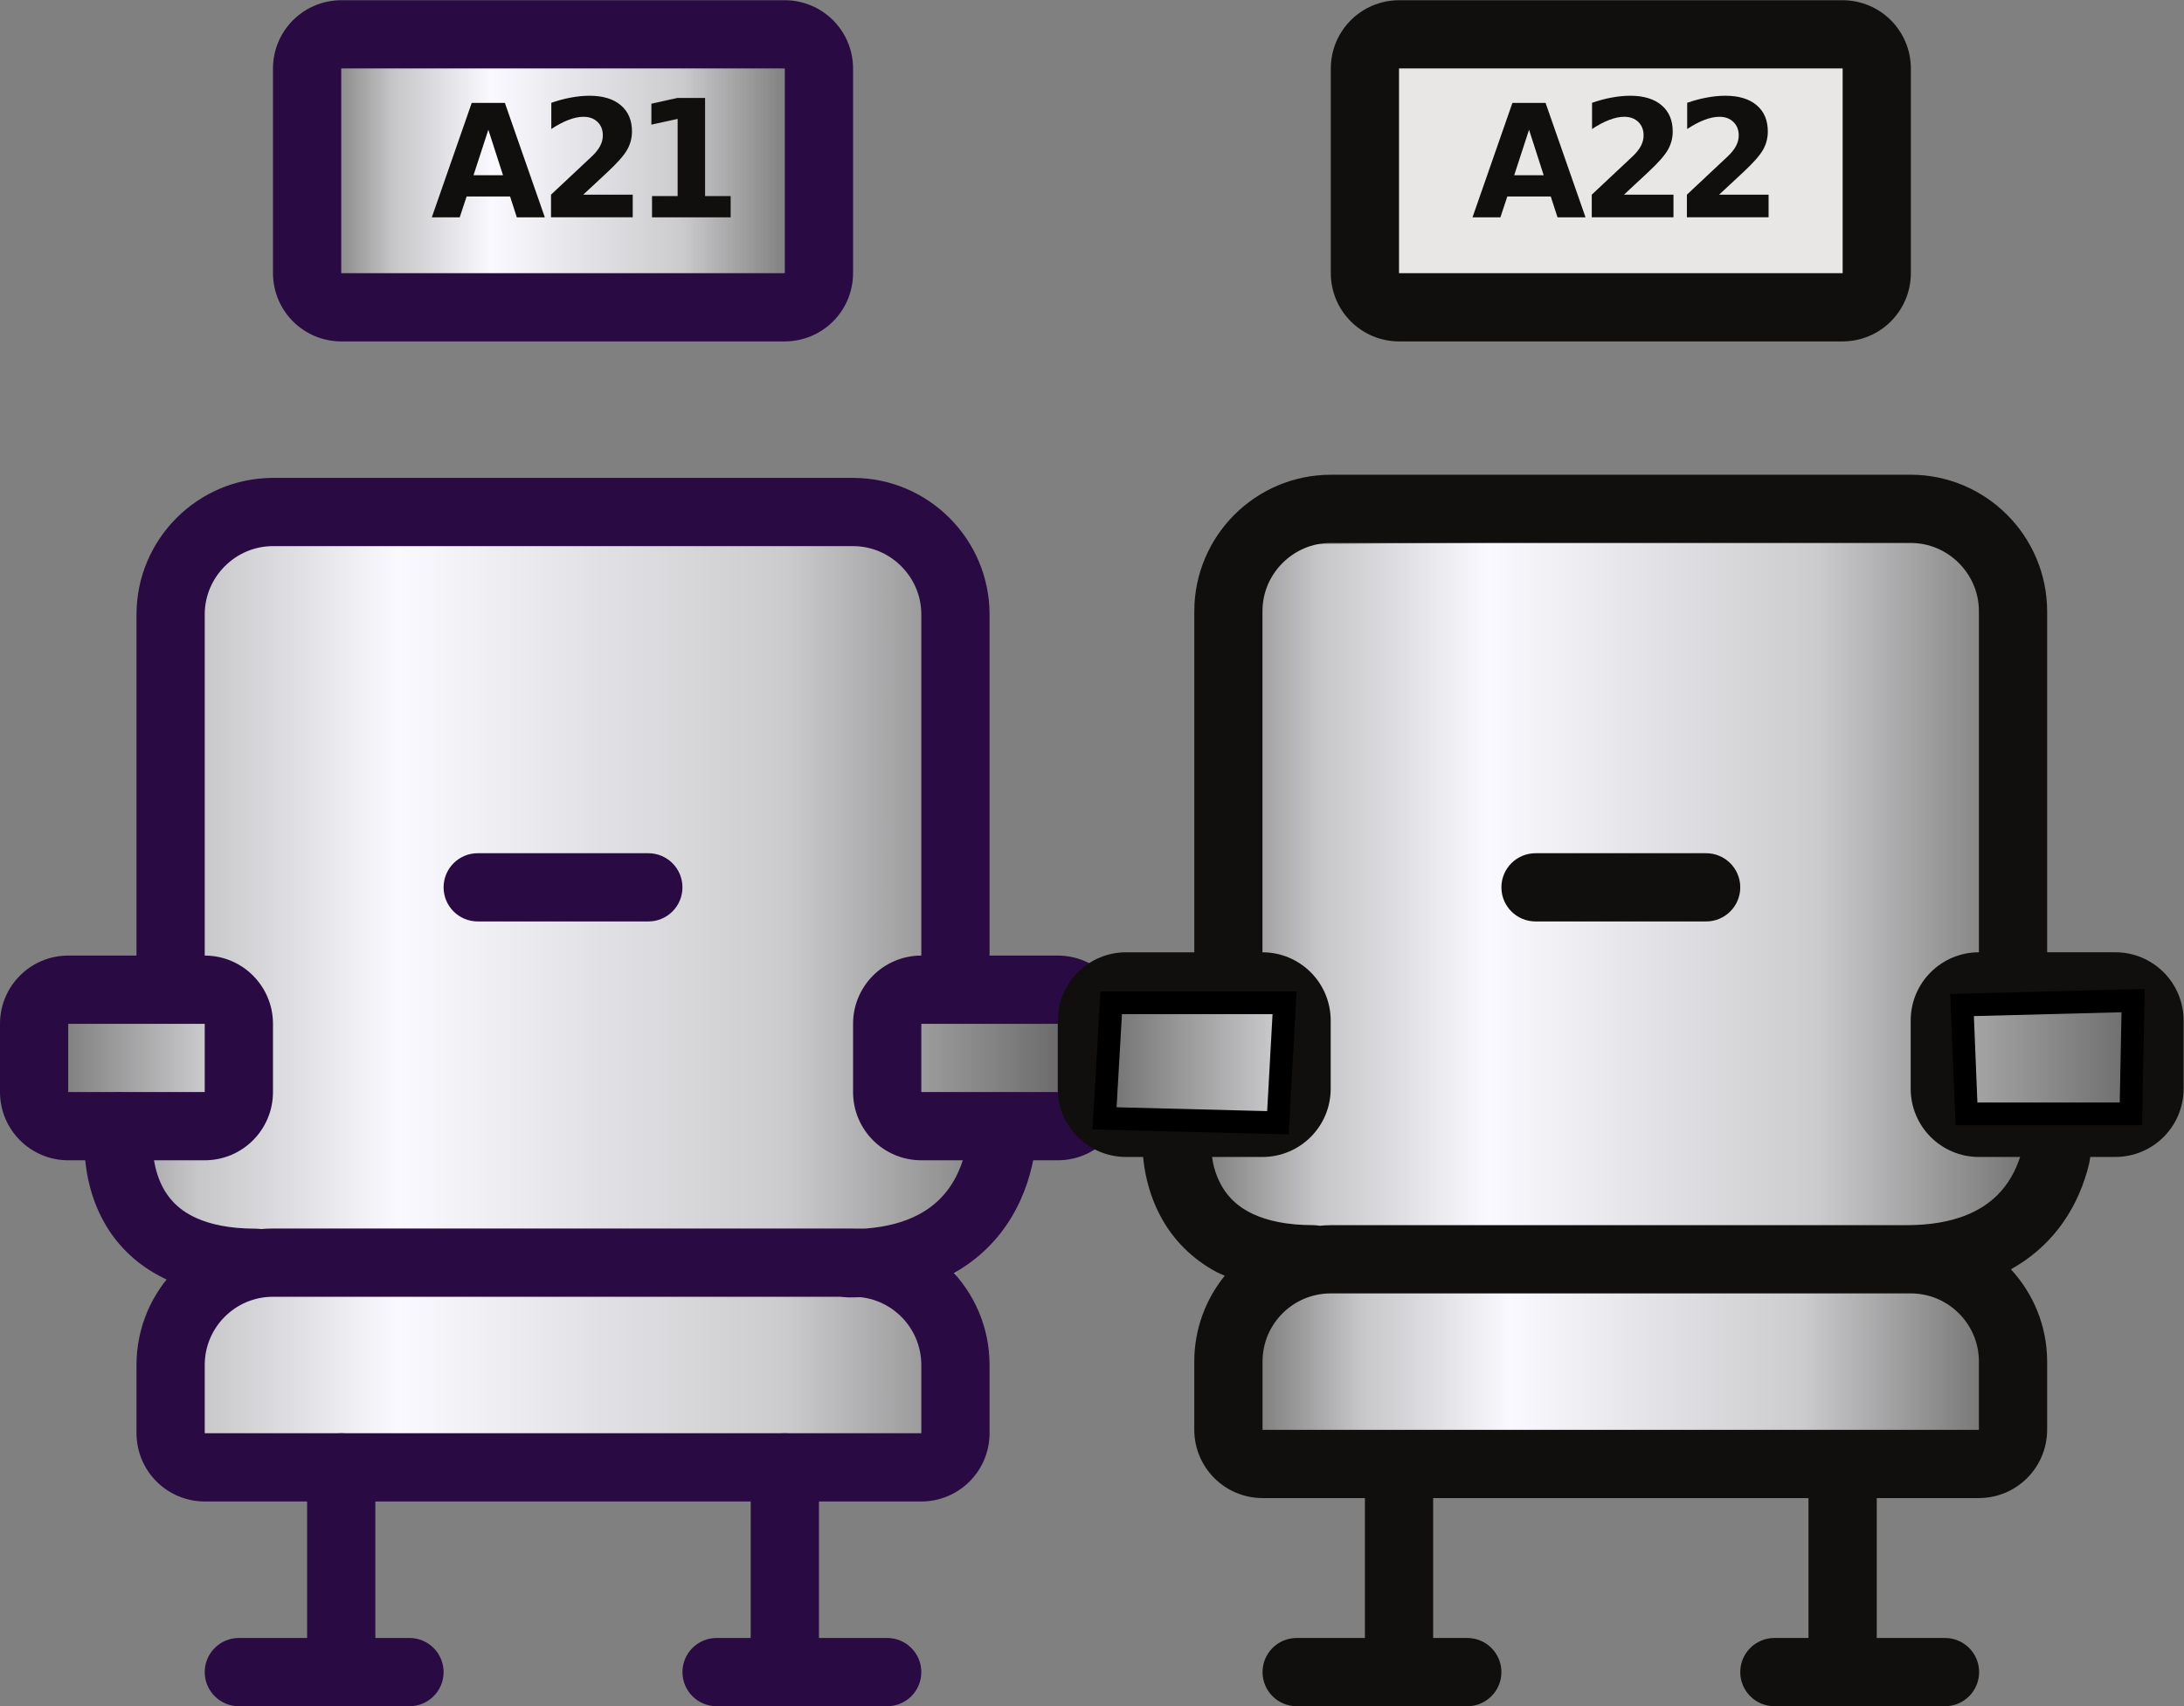 <?xml version="1.0" encoding="UTF-8" standalone="no"?>
<svg xmlns:dc="http://purl.org/dc/elements/1.1/" xmlns:cc="http://creativecommons.org/ns#" xmlns:rdf="http://www.w3.org/1999/02/22-rdf-syntax-ns#" xmlns:svg="http://www.w3.org/2000/svg" xmlns="http://www.w3.org/2000/svg" xmlns:xlink="http://www.w3.org/1999/xlink" xmlns:sodipodi="http://sodipodi.sourceforge.net/DTD/sodipodi-0.dtd" xmlns:inkscape="http://www.inkscape.org/namespaces/inkscape" version="1.1" viewBox="0 0 100 78.12" id="svg72" sodipodi:docname="i66.svg" inkscape:version="0.92.2 (5c3e80d, 2017-08-06)">
  <rect x="0" y="0" width="100" height="78.12" fill="#808080" stroke="none"/>
  <sodipodi:namedview pagecolor="#ffffff" bordercolor="#666666" borderopacity="1" objecttolerance="10" gridtolerance="10" guidetolerance="10" inkscape:pageopacity="0" inkscape:pageshadow="2" inkscape:window-width="2560" inkscape:window-height="1001" id="namedview74" showgrid="false" inkscape:snap-global="false" inkscape:zoom="4.2723296" inkscape:cx="17.283426" inkscape:cy="-2.3764639" inkscape:window-x="-9" inkscape:window-y="41" inkscape:window-maximized="1" inkscape:current-layer="svg72" />
  <defs id="defs15">
    <linearGradient id="linearGradientSlvr" x1="0" x2="0" y1="794.4" y2="828" gradientUnits="userSpaceOnUse">
      <stop style="stop-color:#696969" offset="0" id="stop2" />
      <stop style="stop-color:#c7c7c9" offset=".17" id="stop4" />
      <stop style="stop-color:#f9f9ff" offset=".36" id="stop6" />
      <stop style="stop-color:#ccccce" offset=".73" id="stop8" />
      <stop style="stop-color:#696969" offset="1" id="stop10" />
    </linearGradient>
    <linearGradient id="linearGradient41064" x1="63.99" x2="125.7" y1="379.8" y2="379.8" gradientUnits="userSpaceOnUse" xlink:href="#linearGradientSlvr" gradientTransform="matrix(0.781,0,0,-0.781,0,345.3)" />
    <linearGradient inkscape:collect="always" xlink:href="#linearGradientSlvr" id="linearGradient919" x1="53.589" y1="40.855" x2="94.071" y2="40.855" gradientUnits="userSpaceOnUse" />
    <linearGradient inkscape:collect="always" xlink:href="#linearGradientSlvr" id="linearGradient927" x1="56.246" y1="62.506" x2="92.182" y2="62.506" gradientUnits="userSpaceOnUse" />
    <linearGradient inkscape:collect="always" xlink:href="#linearGradientSlvr" id="linearGradient935" x1="0.966" y1="62.506" x2="48.838" y2="62.506" gradientUnits="userSpaceOnUse" />
    <linearGradient inkscape:collect="always" xlink:href="#linearGradientSlvr" id="linearGradient860" x1="14.062" y1="7.822" x2="37.498" y2="7.822" gradientUnits="userSpaceOnUse" />
  </defs>
  <path inkscape:connector-curvature="0" id="path17" style="fill:#e8e7e6;stroke-width:0.781" d="M 84.37,14.071 H 64.058 C 63.199,14.071 62.496,13.368 62.496,12.509 V 3.134 C 62.496,2.275 63.199,1.572 64.058,1.572 H 84.37 C 85.229,1.572 85.932,2.275 85.932,3.134 V 12.509 C 85.932,13.368 85.229,14.071 84.37,14.071" />
  <path inkscape:connector-curvature="0" id="path19" style="fill:url(#linearGradient860);stroke-width:0.781;fill-opacity:1" d="M 35.935,14.071 H 15.624 C 14.765,14.071 14.062,13.368 14.062,12.509 V 3.134 C 14.062,2.275 14.765,1.572 15.624,1.572 H 35.935 C 36.795,1.572 37.498,2.275 37.498,3.134 V 12.509 C 37.498,13.368 36.795,14.071 35.935,14.071" />
  <path inkscape:connector-curvature="0" id="path21" style="fill:url(#linearGradient935);fill-opacity:1;stroke-width:0.781" d="M 42.185,67.193 H 9.374 C 7.188,66.452 7.812,64.552 7.812,62.506 9.357,59.399 6.334,54.353 6.112,54.452 5.959,53.232 0.917,50.337 0.989,48.535 1.08,46.262 3.925,45.028 7.199,44.643 10.284,38.162 5.807,28.399 9.851,23.31 L 41.874,24.137 C 42.521,24.154 43.789,40.632 44.086,44.03 44.383,47.428 49.872,43.161 49.243,49.079 47.66,52.468 44.838,53.783 43.818,55.428 43.792,59.141 43.747,61.858 43.747,62.506 V 65.63 C 43.747,66.49 43.044,67.193 42.185,67.193" sodipodi:nodetypes="ccccsccscccssc" />
  <path inkscape:connector-curvature="0" id="path23" style="fill:url(#linearGradient927);stroke-width:0.781;fill-opacity:1" d="M 90.619,67.193 H 57.809 C 56.949,67.193 56.246,66.49 56.246,65.63 V 62.506 C 56.246,59.917 58.345,57.818 60.934,57.818 H 87.494 C 90.083,57.818 92.182,59.917 92.182,62.506 V 65.63 C 92.182,66.49 91.479,67.193 90.619,67.193" />
  <path inkscape:connector-curvature="0" id="path25" style="fill:#290a43;stroke-width:0.781;fill-opacity:1" d="M 42.185,67.193 V 65.63 H 9.374 V 62.506 C 9.375,61.638 9.722,60.867 10.29,60.296 10.86,59.728 11.632,59.382 12.499,59.381 H 39.06 C 39.928,59.382 40.699,59.728 41.269,60.296 41.837,60.867 42.183,61.638 42.185,62.506 V 68.755 C 43.914,68.75 45.304,67.36 45.31,65.63 V 62.506 C 45.309,59.053 42.512,56.258 39.06,56.256 H 12.499 C 9.047,56.258 6.25,59.053 6.25,62.506 V 65.63 C 6.256,67.36 7.646,68.75 9.374,68.755 H 42.185 V 67.193" />
  <path inkscape:connector-curvature="0" id="path27" style="fill:#290a43;stroke-width:0.781;fill-opacity:1" d="M 9.374,51.569 V 50.006 H 3.125 V 46.882 H 9.374 V 53.131 C 11.101,53.13 12.498,51.733 12.499,50.006 V 46.882 C 12.498,45.155 11.101,43.758 9.374,43.757 H 3.125 C 1.398,43.758 7.812e-4,45.155 0,46.882 V 50.006 C 9.155664e-4,51.733 1.398,53.13 3.125,53.131 H 9.374 V 51.569" />
  <path inkscape:connector-curvature="0" id="path29" style="fill:#290a43;stroke-width:0.781;fill-opacity:1" d="M 48.434,51.569 V 50.006 H 42.185 V 46.882 H 48.434 V 53.131 C 50.161,53.13 51.558,51.733 51.559,50.006 V 46.882 C 51.558,45.155 50.161,43.758 48.434,43.757 H 42.185 C 40.458,43.758 39.061,45.155 39.06,46.882 V 50.006 C 39.061,51.733 40.458,53.13 42.185,53.131 H 48.434 V 51.569" />
  <path inkscape:connector-curvature="0" id="path31" style="fill:#290a43;stroke-width:0.781;fill-opacity:1" d="M 21.874,42.194 H 29.686 C 30.549,42.194 31.248,41.495 31.248,40.632 31.248,39.77 30.549,39.07 29.686,39.07 H 21.874 C 21.01,39.07 20.311,39.77 20.311,40.632 20.311,41.495 21.011,42.194 21.874,42.194" />
  <path inkscape:connector-curvature="0" id="path33" style="fill:#290a43;stroke-width:0.781;fill-opacity:1" d="M 3.925,51.334 C 3.915,51.397 3.862,51.756 3.862,52.305 3.862,52.812 3.907,53.483 4.09,54.233 4.228,54.796 4.445,55.405 4.79,56.009 5.303,56.915 6.125,57.804 7.29,58.421 8.454,59.042 9.922,59.389 11.718,59.388 12.581,59.388 13.28,58.689 13.28,57.825 13.28,56.963 12.581,56.263 11.718,56.263 10.471,56.263 9.597,56.052 8.981,55.772 8.517,55.561 8.19,55.312 7.931,55.04 7.548,54.633 7.313,54.154 7.169,53.655 7.026,53.162 6.986,52.661 6.986,52.304 6.986,52.134 6.995,51.996 7.002,51.909 L 7.012,51.819 V 51.817 C 7.145,50.965 6.562,50.166 5.709,50.032 4.857,49.899 4.057,50.482 3.924,51.334" />
  <path inkscape:connector-curvature="0" id="path35" style="fill:#290a43;stroke-width:0.781;fill-opacity:1" d="M 44.341,51.647 44.379,51.645 H 44.341 L 44.341,51.647 44.379,51.645 H 44.341 C 44.341,51.71 44.334,52.071 44.237,52.547 44.092,53.269 43.746,54.207 43.013,54.924 42.643,55.287 42.172,55.612 41.513,55.863 40.854,56.113 39.998,56.285 38.872,56.285 38.009,56.285 37.309,56.985 37.309,57.847 37.309,58.711 38.009,59.41 38.872,59.41 40.797,59.411 42.373,59.01 43.612,58.33 44.541,57.823 45.268,57.166 45.808,56.475 46.621,55.434 47.025,54.335 47.236,53.455 47.446,52.573 47.465,51.897 47.465,51.645 L 47.464,51.549 C 47.437,50.687 46.716,50.01 45.854,50.036 44.991,50.063 44.314,50.784 44.341,51.647" />
  <path inkscape:connector-curvature="0" id="path37" style="fill:#290a43;stroke-width:0.781;fill-opacity:1" d="M 14.062,67.193 V 76.567 C 14.062,77.43 14.761,78.13 15.624,78.13 16.487,78.13 17.186,77.43 17.186,76.567 V 67.193 C 17.186,66.33 16.487,65.63 15.624,65.63 14.761,65.63 14.062,66.33 14.062,67.193" />
  <path inkscape:connector-curvature="0" id="path39" style="fill:#290a43;stroke-width:0.781;fill-opacity:1" d="M 18.749,75.005 H 10.937 C 10.074,75.005 9.374,75.705 9.374,76.567 9.374,77.43 10.074,78.13 10.937,78.13 H 18.749 C 19.612,78.13 20.311,77.43 20.311,76.567 20.311,75.705 19.612,75.005 18.749,75.005" />
  <path inkscape:connector-curvature="0" id="path41" style="fill:#290a43;stroke-width:0.781;fill-opacity:1" d="M 34.373,67.193 V 76.567 C 34.373,77.43 35.072,78.13 35.935,78.13 36.798,78.13 37.498,77.43 37.498,76.567 V 67.193 C 37.498,66.33 36.798,65.63 35.935,65.63 35.072,65.63 34.373,66.33 34.373,67.193" />
  <path inkscape:connector-curvature="0" id="path43" style="fill:#290a43;stroke-width:0.781;fill-opacity:1" d="M 32.81,78.13 H 40.622 C 41.486,78.13 42.185,77.43 42.185,76.567 42.185,75.705 41.485,75.005 40.622,75.005 H 32.81 C 31.947,75.005 31.248,75.705 31.248,76.567 31.248,77.43 31.947,78.13 32.81,78.13" />
  <path inkscape:connector-curvature="0" id="path45" style="fill:#290a43;stroke-width:0.781;fill-opacity:1" d="M 45.31,45.319 V 28.133 C 45.304,24.685 42.507,21.889 39.06,21.883 H 12.499 C 9.052,21.889 6.255,24.685 6.25,28.133 V 45.319 C 6.25,46.182 6.949,46.882 7.812,46.882 8.675,46.882 9.374,46.182 9.374,45.319 V 28.133 C 9.375,27.275 9.722,26.501 10.294,25.927 10.868,25.356 11.641,25.009 12.499,25.008 H 39.06 C 39.918,25.009 40.692,25.356 41.265,25.927 41.837,26.501 42.184,27.275 42.185,28.133 V 45.319 C 42.185,46.182 42.884,46.882 43.747,46.882 44.61,46.882 45.31,46.182 45.31,45.319" />
  <path inkscape:connector-curvature="0" id="path47" style="fill:url(#linearGradient919);stroke-width:0.781;fill-opacity:1" d="M 59.387,45.788 59.183,51.179 53.589,51.281 55.318,56.672 90.917,57.079 94.071,52.196 89.392,51.688 88.781,45.279 H 91.833 L 91.324,24.632 57.147,24.937 56.333,45.077 Z" />
  <path inkscape:connector-curvature="0" id="path49" style="fill:#100f0d;stroke-width:1.041" d="M 60.932,21.739 C 57.485,21.745 54.69,24.54 54.684,27.987 V 43.607 H 51.56 C 49.834,43.608 48.437,45.005 48.436,46.731 V 49.855 C 48.437,51.582 49.834,52.978 51.56,52.979 H 52.339 C 52.372,53.316 52.428,53.681 52.524,54.074 52.662,54.636 52.879,55.245 53.224,55.849 53.736,56.755 54.559,57.643 55.723,58.259 55.834,58.318 55.962,58.363 56.079,58.417 55.207,59.491 54.683,60.859 54.683,62.351 V 65.475 C 54.69,67.203 56.079,68.593 57.807,68.599 H 90.61 C 92.338,68.593 93.727,67.203 93.734,65.475 V 62.351 C 93.733,60.717 93.1,59.235 92.074,58.122 92.983,57.618 93.699,56.972 94.231,56.291 95.044,55.251 95.449,54.152 95.659,53.273 95.686,53.159 95.688,53.085 95.71,52.978 H 96.858 C 98.584,52.977 99.981,51.581 99.982,49.854 V 46.73 C 99.981,45.004 98.584,43.607 96.858,43.606 H 93.734 V 27.986 C 93.723,24.539 90.932,21.744 87.486,21.738 Z M 60.932,24.863 H 87.486 C 88.345,24.864 89.118,25.211 89.691,25.782 90.262,26.355 90.609,27.13 90.61,27.987 V 43.607 C 88.883,43.608 87.487,45.004 87.486,46.731 V 49.855 C 87.487,51.581 88.883,52.978 90.61,52.979 H 92.497 C 92.303,53.571 91.976,54.216 91.437,54.742 91.067,55.104 90.595,55.429 89.936,55.68 89.277,55.929 88.422,56.102 87.296,56.102 H 60.93 C 60.757,56.103 60.586,56.115 60.417,56.129 60.33,56.114 60.241,56.102 60.149,56.102 58.902,56.102 58.028,55.891 57.411,55.61 56.948,55.399 56.62,55.15 56.361,54.878 55.978,54.472 55.744,53.993 55.601,53.495 55.55,53.32 55.525,53.149 55.497,52.979 H 57.805 C 59.531,52.978 60.928,51.581 60.929,49.855 V 46.731 C 60.928,45.004 59.531,43.608 57.805,43.607 V 27.986 C 57.806,27.129 58.151,26.355 58.723,25.782 59.296,25.211 60.071,24.863 60.929,24.863 Z M 51.56,46.731 H 57.808 V 49.855 H 51.56 Z M 90.61,46.731 H 96.858 V 49.855 H 90.61 Z M 60.932,59.227 H 87.486 C 88.354,59.228 89.125,59.575 89.695,60.142 90.263,60.713 90.609,61.484 90.61,62.351 V 65.475 H 57.808 V 62.351 C 57.809,61.483 58.153,60.712 58.721,60.142 59.291,59.575 60.064,59.228 60.932,59.227 Z" />
  <path inkscape:connector-curvature="0" id="path51" style="fill:#100f0d;stroke-width:0.781" d="M 70.308,42.194 H 78.12 C 78.983,42.194 79.682,41.495 79.682,40.632 79.682,39.77 78.983,39.07 78.12,39.07 H 70.308 C 69.445,39.07 68.746,39.77 68.746,40.632 68.746,41.495 69.445,42.194 70.308,42.194" />
  <path inkscape:connector-curvature="0" id="path53" style="fill:#100f0d;stroke-width:0.781" d="M 62.496,67.193 V 76.567 C 62.496,77.43 63.195,78.13 64.058,78.13 64.921,78.13 65.621,77.43 65.621,76.567 V 67.193 C 65.621,66.33 64.921,65.63 64.058,65.63 63.195,65.63 62.496,66.33 62.496,67.193" />
  <path inkscape:connector-curvature="0" id="path55" style="fill:#100f0d;stroke-width:0.781" d="M 67.183,75.005 H 59.371 C 58.508,75.005 57.809,75.705 57.809,76.567 57.809,77.43 58.508,78.13 59.371,78.13 H 67.183 C 68.046,78.13 68.746,77.43 68.746,76.567 68.746,75.705 68.046,75.005 67.183,75.005" />
  <path inkscape:connector-curvature="0" id="path57" style="fill:#100f0d;stroke-width:0.781" d="M 82.807,67.193 V 76.567 C 82.807,77.43 83.506,78.13 84.37,78.13 85.233,78.13 85.932,77.43 85.932,76.567 V 67.193 C 85.932,66.33 85.233,65.63 84.37,65.63 83.506,65.63 82.807,66.33 82.807,67.193" />
  <path inkscape:connector-curvature="0" id="path59" style="fill:#100f0d;stroke-width:0.781" d="M 81.245,78.13 H 89.057 C 89.92,78.13 90.619,77.43 90.619,76.567 90.619,75.705 89.92,75.005 89.057,75.005 H 81.245 C 80.382,75.005 79.682,75.705 79.682,76.567 79.682,77.43 80.382,78.13 81.245,78.13" />
  <path inkscape:connector-curvature="0" id="path61" style="fill:#290a43;stroke-width:0.781;fill-opacity:1" d="M 35.935,14.071 V 12.509 H 15.624 V 3.134 H 35.935 V 15.634 C 37.664,15.628 39.055,14.238 39.06,12.509 V 3.134 C 39.054,1.406 37.664,0.016 35.935,0.01 H 15.624 C 13.895,0.016 12.505,1.406 12.499,3.134 V 12.509 C 12.505,14.238 13.895,15.628 15.624,15.634 H 35.935 V 14.071" />
  <path inkscape:connector-curvature="0" id="path63" style="fill:#100f0d;stroke-width:0.781" d="M 26.99,4.384 C 26.709,4.384 26.422,4.414 26.128,4.47 25.837,4.523 25.542,4.603 25.243,4.708 V 5.908 C 25.524,5.722 25.787,5.583 26.032,5.491 26.28,5.396 26.507,5.348 26.713,5.348 26.982,5.348 27.197,5.426 27.358,5.582 27.522,5.739 27.602,5.944 27.602,6.201 27.602,6.367 27.562,6.527 27.48,6.681 27.401,6.835 27.277,6.992 27.108,7.153 L 25.23,8.914 V 9.95 H 28.971 V 8.914 H 26.705 L 27.806,7.89 C 28.271,7.457 28.574,7.112 28.717,6.856 28.863,6.597 28.937,6.32 28.937,6.022 28.937,5.507 28.765,5.105 28.422,4.817 28.083,4.529 27.606,4.384 26.99,4.384 Z M 31.021,4.484 29.825,4.749 V 5.707 L 31.027,5.445 V 8.978 H 29.855 V 9.951 H 33.456 V 8.978 H 32.284 V 4.484 Z M 21.599,4.712 19.772,9.951 H 21.049 L 21.365,8.997 H 23.355 L 23.664,9.951 H 24.946 L 23.117,4.712 Z M 22.36,5.941 23.032,8.024 H 21.681 Z" />
  <path inkscape:connector-curvature="0" id="path65" style="fill:#100f0d;stroke-width:0.781" d="M 84.37,14.071 V 12.509 H 64.058 V 3.134 H 84.37 V 15.634 C 86.098,15.628 87.488,14.238 87.494,12.509 V 3.134 C 87.488,1.406 86.098,0.016 84.37,0.01 H 64.058 C 62.33,0.016 60.939,1.406 60.934,3.134 V 12.509 C 60.939,14.238 62.33,15.628 64.058,15.634 H 84.37 V 14.071" />
  <path inkscape:connector-curvature="0" id="path67" style="fill:#100f0d;stroke-width:0.781" d="M 74.644,4.384 C 74.363,4.384 74.075,4.414 73.781,4.47 73.49,4.523 73.195,4.603 72.896,4.708 V 5.908 C 73.177,5.722 73.44,5.583 73.685,5.491 73.933,5.396 74.16,5.348 74.367,5.348 74.635,5.348 74.851,5.426 75.012,5.582 75.175,5.739 75.256,5.944 75.256,6.201 75.256,6.367 75.215,6.527 75.134,6.681 75.054,6.835 74.93,6.992 74.761,7.153 L 72.883,8.914 V 9.95 H 76.624 V 8.914 H 74.358 L 75.459,7.89 C 75.924,7.457 76.227,7.112 76.371,6.856 76.516,6.597 76.59,6.32 76.59,6.022 76.59,5.507 76.418,5.105 76.076,4.817 75.736,4.529 75.259,4.384 74.644,4.384 Z M 79,4.384 C 78.719,4.384 78.431,4.414 78.137,4.47 77.846,4.523 77.551,4.603 77.252,4.708 V 5.908 C 77.533,5.722 77.796,5.583 78.041,5.491 78.289,5.396 78.516,5.348 78.723,5.348 78.991,5.348 79.205,5.426 79.365,5.582 79.529,5.739 79.612,5.944 79.612,6.201 79.612,6.367 79.571,6.527 79.49,6.681 79.41,6.835 79.286,6.992 79.117,7.153 L 77.239,8.914 V 9.95 H 80.979 V 8.914 H 78.714 L 79.815,7.89 C 80.28,7.457 80.583,7.112 80.727,6.856 80.872,6.597 80.944,6.32 80.944,6.022 80.944,5.507 80.774,5.105 80.432,4.817 80.092,4.529 79.615,4.384 79,4.384 Z M 69.25,4.712 67.423,9.951 H 68.7 L 69.016,8.997 H 71.005 L 71.315,9.951 H 72.597 L 70.768,4.712 Z M 70.011,5.941 70.682,8.024 H 69.332 Z" />
  <path inkscape:connector-curvature="0" id="path69" style="fill:url(#linearGradient41064);stroke:#000000;stroke-width:1.041px" d="M 89.838,46.022 90.041,51.006 H 97.568 L 97.67,45.818 Z M 58.512,51.413 50.575,51.21 50.88,45.92 H 58.817 Z" />
</svg>
